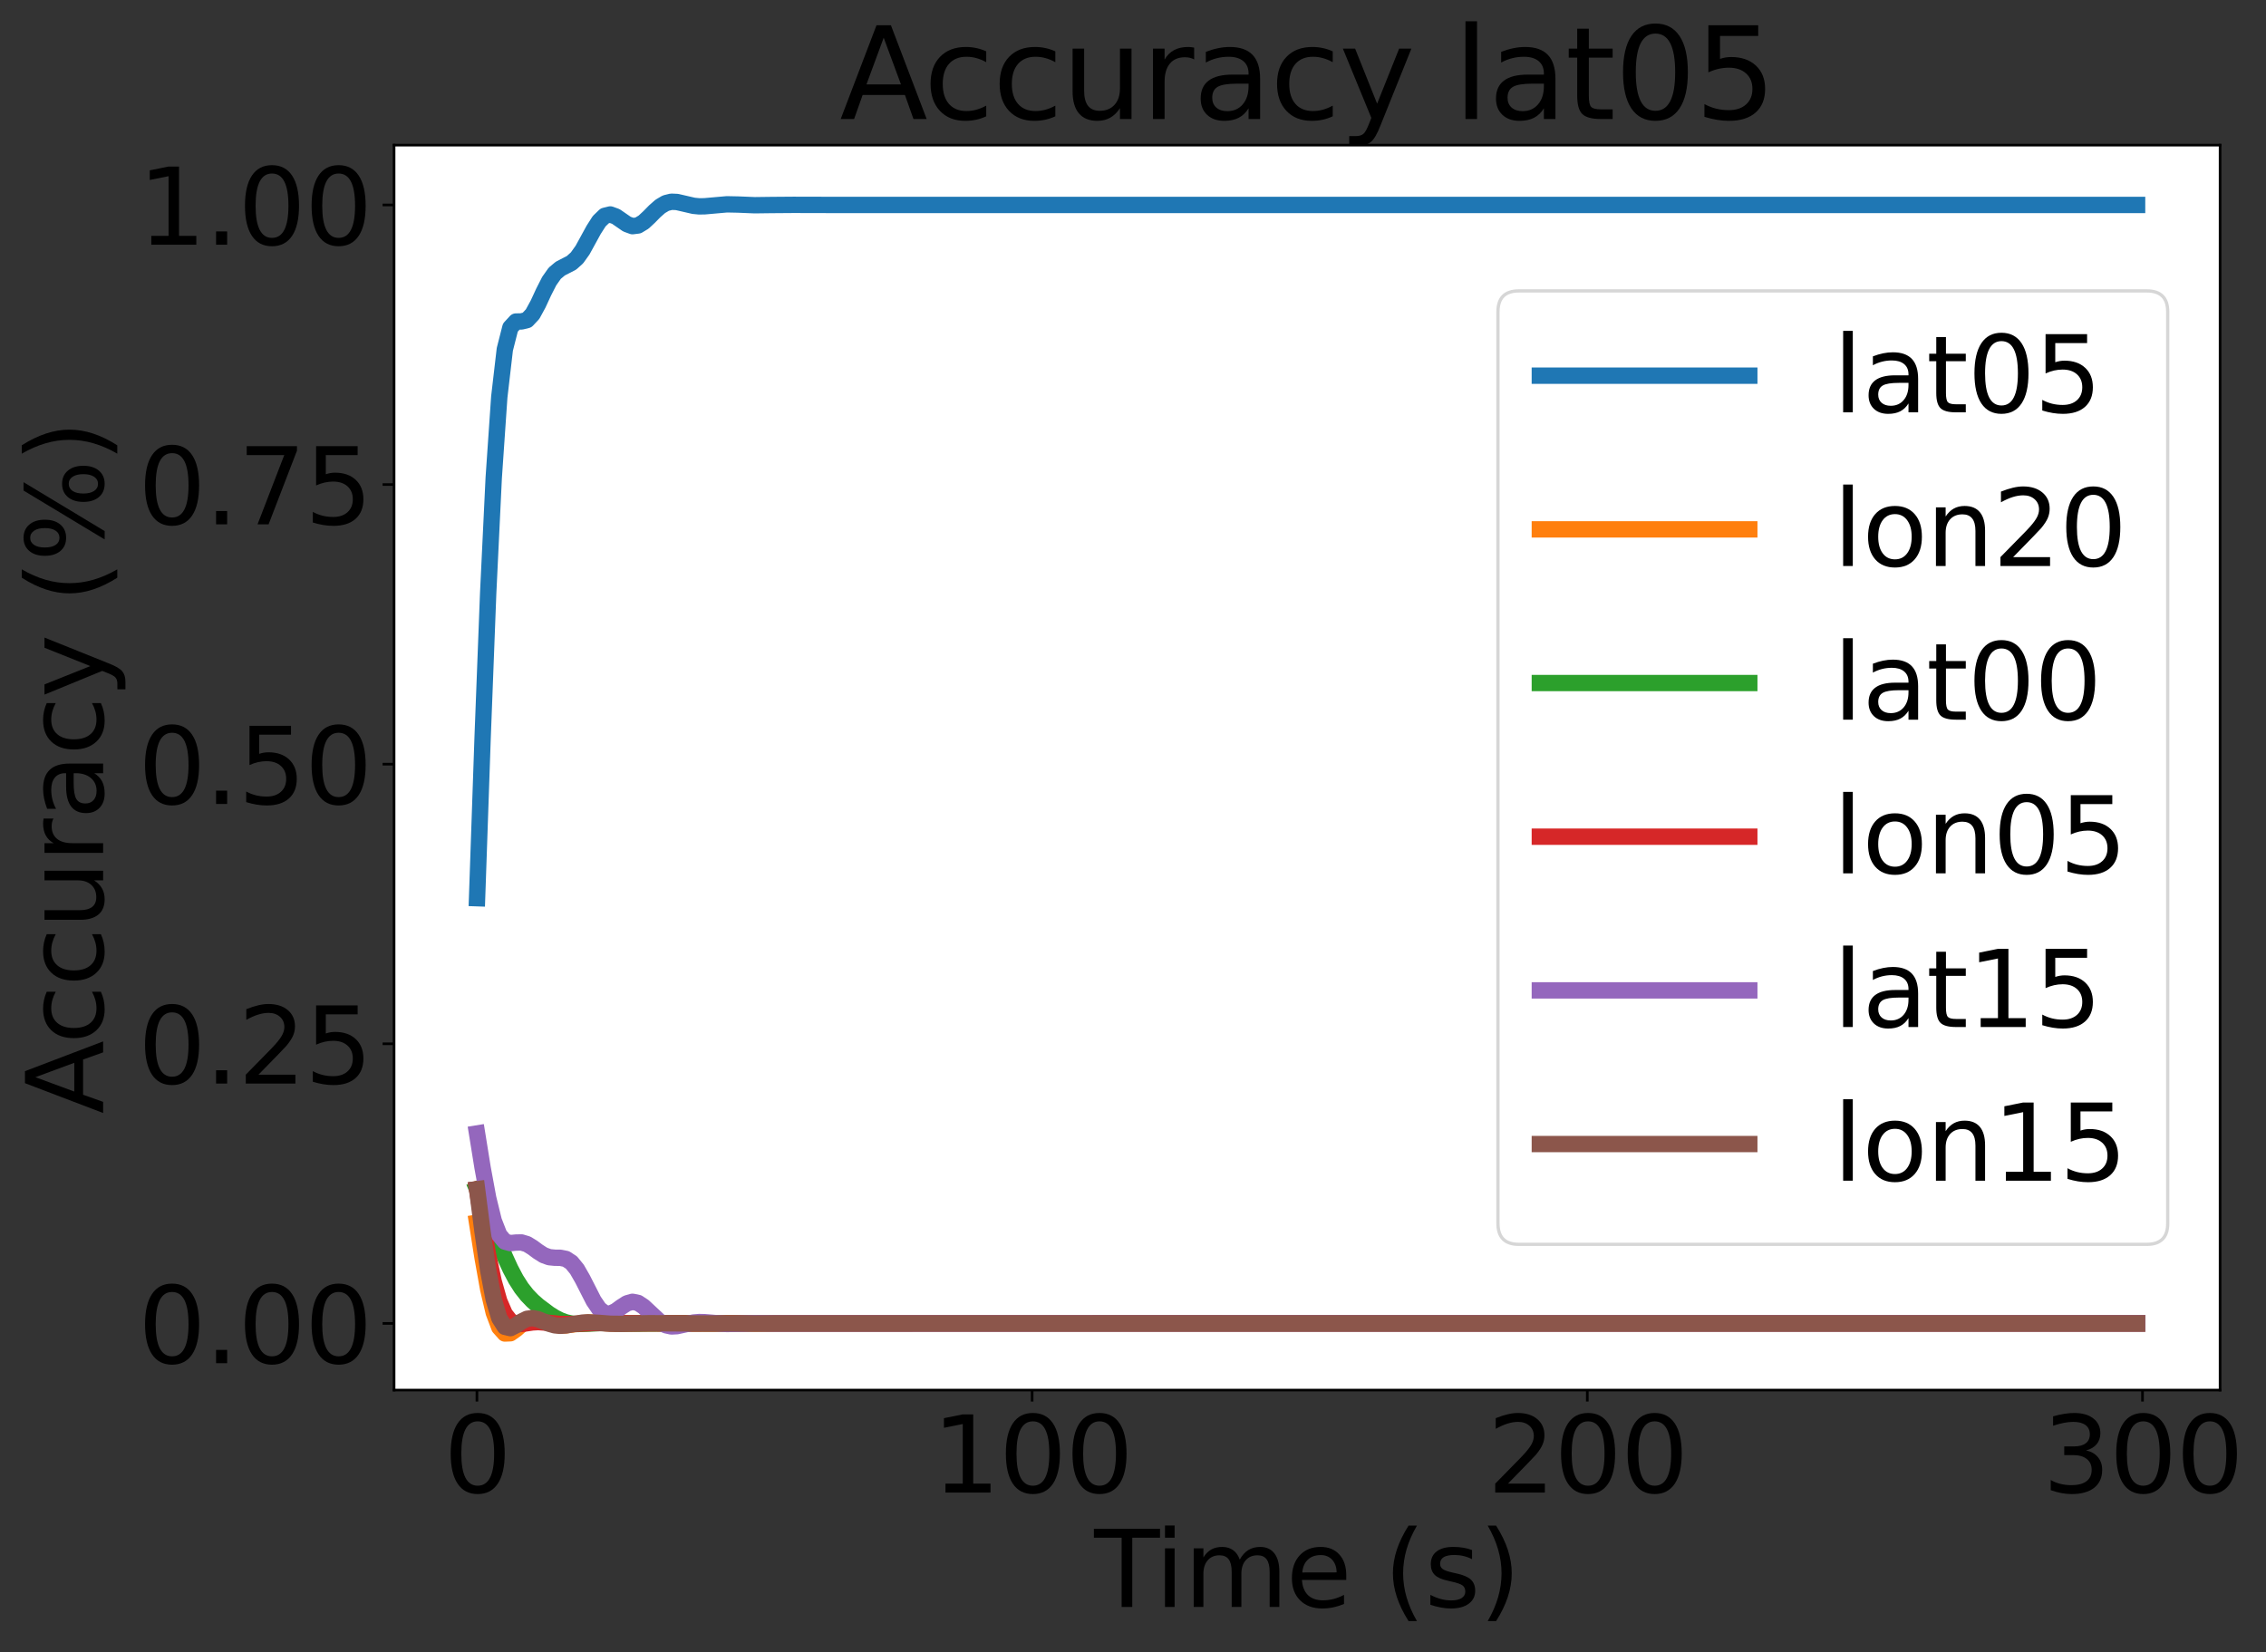 <?xml version="1.0" encoding="utf-8" standalone="no"?>
<!DOCTYPE svg PUBLIC "-//W3C//DTD SVG 1.1//EN"
  "http://www.w3.org/Graphics/SVG/1.1/DTD/svg11.dtd">
<svg height="505.024pt" version="1.1" viewBox="0 0 692.451 505.024" width="692.451pt" xmlns="http://www.w3.org/2000/svg" xmlns:xlink="http://www.w3.org/1999/xlink">
 <rect x="0" y="0" width="692.451" height="505.024" fill="#333333" stroke="none"/>
 <defs>
  <style type="text/css">*{stroke-linecap:butt;stroke-linejoin:round;}</style>
 </defs>
 <g id="figure_1">
  <g id="patch_1">
   <path d="M 0 505.024 
L 692.451 505.024 
L 692.451 0 
L 0 0 
z
" style="fill:none;"/>
  </g>
  <g id="axes_1">
   <g id="patch_2">
    <path d="M 120.42 424.884 
L 678.42 424.884 
L 678.42 44.364 
L 120.42 44.364 
z
" style="fill:#ffffff;"/>
   </g>
   <g id="matplotlib.axis_1">
    <g id="xtick_1">
     <g id="line2d_1">
      <defs>
       <path d="M 0 0 
L 0 3.5 
" id="m70d6d44e40" style="stroke:#000000;stroke-width:0.8;"/>
      </defs>
      <g>
       <use style="stroke:#000000;stroke-width:0.8;" x="145.741" xlink:href="#m70d6d44e40" y="424.884"/>
      </g>
     </g>
     <g id="text_1">
      <!-- 0 -->
      <g transform="translate(135.561 456.199)scale(0.32 -0.32)">
       <defs>
        <path d="M 2034 4250 
Q 1547 4250 1301 3770 
Q 1056 3291 1056 2328 
Q 1056 1369 1301 889 
Q 1547 409 2034 409 
Q 2525 409 2770 889 
Q 3016 1369 3016 2328 
Q 3016 3291 2770 3770 
Q 2525 4250 2034 4250 
z
M 2034 4750 
Q 2819 4750 3233 4129 
Q 3647 3509 3647 2328 
Q 3647 1150 3233 529 
Q 2819 -91 2034 -91 
Q 1250 -91 836 529 
Q 422 1150 422 2328 
Q 422 3509 836 4129 
Q 1250 4750 2034 4750 
z
" id="DejaVuSans-30" transform="scale(0.016)"/>
       </defs>
       <use xlink:href="#DejaVuSans-30"/>
      </g>
     </g>
    </g>
    <g id="xtick_2">
     <g id="line2d_2">
      <g>
       <use style="stroke:#000000;stroke-width:0.8;" x="315.398" xlink:href="#m70d6d44e40" y="424.884"/>
      </g>
     </g>
     <g id="text_2">
      <!-- 100 -->
      <g transform="translate(284.858 456.199)scale(0.32 -0.32)">
       <defs>
        <path d="M 794 531 
L 1825 531 
L 1825 4091 
L 703 3866 
L 703 4441 
L 1819 4666 
L 2450 4666 
L 2450 531 
L 3481 531 
L 3481 0 
L 794 0 
L 794 531 
z
" id="DejaVuSans-31" transform="scale(0.016)"/>
       </defs>
       <use xlink:href="#DejaVuSans-31"/>
       <use x="63.623" xlink:href="#DejaVuSans-30"/>
       <use x="127.246" xlink:href="#DejaVuSans-30"/>
      </g>
     </g>
    </g>
    <g id="xtick_3">
     <g id="line2d_3">
      <g>
       <use style="stroke:#000000;stroke-width:0.8;" x="485.054" xlink:href="#m70d6d44e40" y="424.884"/>
      </g>
     </g>
     <g id="text_3">
      <!-- 200 -->
      <g transform="translate(454.514 456.199)scale(0.32 -0.32)">
       <defs>
        <path d="M 1228 531 
L 3431 531 
L 3431 0 
L 469 0 
L 469 531 
Q 828 903 1448 1529 
Q 2069 2156 2228 2338 
Q 2531 2678 2651 2914 
Q 2772 3150 2772 3378 
Q 2772 3750 2511 3984 
Q 2250 4219 1831 4219 
Q 1534 4219 1204 4116 
Q 875 4013 500 3803 
L 500 4441 
Q 881 4594 1212 4672 
Q 1544 4750 1819 4750 
Q 2544 4750 2975 4387 
Q 3406 4025 3406 3419 
Q 3406 3131 3298 2873 
Q 3191 2616 2906 2266 
Q 2828 2175 2409 1742 
Q 1991 1309 1228 531 
z
" id="DejaVuSans-32" transform="scale(0.016)"/>
       </defs>
       <use xlink:href="#DejaVuSans-32"/>
       <use x="63.623" xlink:href="#DejaVuSans-30"/>
       <use x="127.246" xlink:href="#DejaVuSans-30"/>
      </g>
     </g>
    </g>
    <g id="xtick_4">
     <g id="line2d_4">
      <g>
       <use style="stroke:#000000;stroke-width:0.8;" x="654.711" xlink:href="#m70d6d44e40" y="424.884"/>
      </g>
     </g>
     <g id="text_4">
      <!-- 300 -->
      <g transform="translate(624.171 456.199)scale(0.32 -0.32)">
       <defs>
        <path d="M 2597 2516 
Q 3050 2419 3304 2112 
Q 3559 1806 3559 1356 
Q 3559 666 3084 287 
Q 2609 -91 1734 -91 
Q 1441 -91 1130 -33 
Q 819 25 488 141 
L 488 750 
Q 750 597 1062 519 
Q 1375 441 1716 441 
Q 2309 441 2620 675 
Q 2931 909 2931 1356 
Q 2931 1769 2642 2001 
Q 2353 2234 1838 2234 
L 1294 2234 
L 1294 2753 
L 1863 2753 
Q 2328 2753 2575 2939 
Q 2822 3125 2822 3475 
Q 2822 3834 2567 4026 
Q 2313 4219 1838 4219 
Q 1578 4219 1281 4162 
Q 984 4106 628 3988 
L 628 4550 
Q 988 4650 1302 4700 
Q 1616 4750 1894 4750 
Q 2613 4750 3031 4423 
Q 3450 4097 3450 3541 
Q 3450 3153 3228 2886 
Q 3006 2619 2597 2516 
z
" id="DejaVuSans-33" transform="scale(0.016)"/>
       </defs>
       <use xlink:href="#DejaVuSans-33"/>
       <use x="63.623" xlink:href="#DejaVuSans-30"/>
       <use x="127.246" xlink:href="#DejaVuSans-30"/>
      </g>
     </g>
    </g>
    <g id="text_5">
     <!-- Time (s) -->
     <g transform="translate(334.368 491.169)scale(0.32 -0.32)">
      <defs>
       <path d="M -19 4666 
L 3928 4666 
L 3928 4134 
L 2272 4134 
L 2272 0 
L 1638 0 
L 1638 4134 
L -19 4134 
L -19 4666 
z
" id="DejaVuSans-54" transform="scale(0.016)"/>
       <path d="M 603 3500 
L 1178 3500 
L 1178 0 
L 603 0 
L 603 3500 
z
M 603 4863 
L 1178 4863 
L 1178 4134 
L 603 4134 
L 603 4863 
z
" id="DejaVuSans-69" transform="scale(0.016)"/>
       <path d="M 3328 2828 
Q 3544 3216 3844 3400 
Q 4144 3584 4550 3584 
Q 5097 3584 5394 3201 
Q 5691 2819 5691 2113 
L 5691 0 
L 5113 0 
L 5113 2094 
Q 5113 2597 4934 2840 
Q 4756 3084 4391 3084 
Q 3944 3084 3684 2787 
Q 3425 2491 3425 1978 
L 3425 0 
L 2847 0 
L 2847 2094 
Q 2847 2600 2669 2842 
Q 2491 3084 2119 3084 
Q 1678 3084 1418 2786 
Q 1159 2488 1159 1978 
L 1159 0 
L 581 0 
L 581 3500 
L 1159 3500 
L 1159 2956 
Q 1356 3278 1631 3431 
Q 1906 3584 2284 3584 
Q 2666 3584 2933 3390 
Q 3200 3197 3328 2828 
z
" id="DejaVuSans-6d" transform="scale(0.016)"/>
       <path d="M 3597 1894 
L 3597 1613 
L 953 1613 
Q 991 1019 1311 708 
Q 1631 397 2203 397 
Q 2534 397 2845 478 
Q 3156 559 3463 722 
L 3463 178 
Q 3153 47 2828 -22 
Q 2503 -91 2169 -91 
Q 1331 -91 842 396 
Q 353 884 353 1716 
Q 353 2575 817 3079 
Q 1281 3584 2069 3584 
Q 2775 3584 3186 3129 
Q 3597 2675 3597 1894 
z
M 3022 2063 
Q 3016 2534 2758 2815 
Q 2500 3097 2075 3097 
Q 1594 3097 1305 2825 
Q 1016 2553 972 2059 
L 3022 2063 
z
" id="DejaVuSans-65" transform="scale(0.016)"/>
       <path id="DejaVuSans-20" transform="scale(0.016)"/>
       <path d="M 1984 4856 
Q 1566 4138 1362 3434 
Q 1159 2731 1159 2009 
Q 1159 1288 1364 580 
Q 1569 -128 1984 -844 
L 1484 -844 
Q 1016 -109 783 600 
Q 550 1309 550 2009 
Q 550 2706 781 3412 
Q 1013 4119 1484 4856 
L 1984 4856 
z
" id="DejaVuSans-28" transform="scale(0.016)"/>
       <path d="M 2834 3397 
L 2834 2853 
Q 2591 2978 2328 3040 
Q 2066 3103 1784 3103 
Q 1356 3103 1142 2972 
Q 928 2841 928 2578 
Q 928 2378 1081 2264 
Q 1234 2150 1697 2047 
L 1894 2003 
Q 2506 1872 2764 1633 
Q 3022 1394 3022 966 
Q 3022 478 2636 193 
Q 2250 -91 1575 -91 
Q 1294 -91 989 -36 
Q 684 19 347 128 
L 347 722 
Q 666 556 975 473 
Q 1284 391 1588 391 
Q 1994 391 2212 530 
Q 2431 669 2431 922 
Q 2431 1156 2273 1281 
Q 2116 1406 1581 1522 
L 1381 1569 
Q 847 1681 609 1914 
Q 372 2147 372 2553 
Q 372 3047 722 3315 
Q 1072 3584 1716 3584 
Q 2034 3584 2315 3537 
Q 2597 3491 2834 3397 
z
" id="DejaVuSans-73" transform="scale(0.016)"/>
       <path d="M 513 4856 
L 1013 4856 
Q 1481 4119 1714 3412 
Q 1947 2706 1947 2009 
Q 1947 1309 1714 600 
Q 1481 -109 1013 -844 
L 513 -844 
Q 928 -128 1133 580 
Q 1338 1288 1338 2009 
Q 1338 2731 1133 3434 
Q 928 4138 513 4856 
z
" id="DejaVuSans-29" transform="scale(0.016)"/>
      </defs>
      <use xlink:href="#DejaVuSans-54"/>
      <use x="57.959" xlink:href="#DejaVuSans-69"/>
      <use x="85.742" xlink:href="#DejaVuSans-6d"/>
      <use x="183.154" xlink:href="#DejaVuSans-65"/>
      <use x="244.678" xlink:href="#DejaVuSans-20"/>
      <use x="276.465" xlink:href="#DejaVuSans-28"/>
      <use x="315.479" xlink:href="#DejaVuSans-73"/>
      <use x="367.578" xlink:href="#DejaVuSans-29"/>
     </g>
    </g>
   </g>
   <g id="matplotlib.axis_2">
    <g id="ytick_1">
     <g id="line2d_5">
      <defs>
       <path d="M 0 0 
L -3.5 0 
" id="m08f40f4afe" style="stroke:#000000;stroke-width:0.8;"/>
      </defs>
      <g>
       <use style="stroke:#000000;stroke-width:0.8;" x="120.42" xlink:href="#m08f40f4afe" y="404.5"/>
      </g>
     </g>
     <g id="text_6">
      <!-- 0.00 -->
      <g transform="translate(42.17 416.657)scale(0.32 -0.32)">
       <defs>
        <path d="M 684 794 
L 1344 794 
L 1344 0 
L 684 0 
L 684 794 
z
" id="DejaVuSans-2e" transform="scale(0.016)"/>
       </defs>
       <use xlink:href="#DejaVuSans-30"/>
       <use x="63.623" xlink:href="#DejaVuSans-2e"/>
       <use x="95.41" xlink:href="#DejaVuSans-30"/>
       <use x="159.033" xlink:href="#DejaVuSans-30"/>
      </g>
     </g>
    </g>
    <g id="ytick_2">
     <g id="line2d_6">
      <g>
       <use style="stroke:#000000;stroke-width:0.8;" x="120.42" xlink:href="#m08f40f4afe" y="319.036"/>
      </g>
     </g>
     <g id="text_7">
      <!-- 0.25 -->
      <g transform="translate(42.17 331.193)scale(0.32 -0.32)">
       <defs>
        <path d="M 691 4666 
L 3169 4666 
L 3169 4134 
L 1269 4134 
L 1269 2991 
Q 1406 3038 1543 3061 
Q 1681 3084 1819 3084 
Q 2600 3084 3056 2656 
Q 3513 2228 3513 1497 
Q 3513 744 3044 326 
Q 2575 -91 1722 -91 
Q 1428 -91 1123 -41 
Q 819 9 494 109 
L 494 744 
Q 775 591 1075 516 
Q 1375 441 1709 441 
Q 2250 441 2565 725 
Q 2881 1009 2881 1497 
Q 2881 1984 2565 2268 
Q 2250 2553 1709 2553 
Q 1456 2553 1204 2497 
Q 953 2441 691 2322 
L 691 4666 
z
" id="DejaVuSans-35" transform="scale(0.016)"/>
       </defs>
       <use xlink:href="#DejaVuSans-30"/>
       <use x="63.623" xlink:href="#DejaVuSans-2e"/>
       <use x="95.41" xlink:href="#DejaVuSans-32"/>
       <use x="159.033" xlink:href="#DejaVuSans-35"/>
      </g>
     </g>
    </g>
    <g id="ytick_3">
     <g id="line2d_7">
      <g>
       <use style="stroke:#000000;stroke-width:0.8;" x="120.42" xlink:href="#m08f40f4afe" y="233.571"/>
      </g>
     </g>
     <g id="text_8">
      <!-- 0.50 -->
      <g transform="translate(42.17 245.729)scale(0.32 -0.32)">
       <use xlink:href="#DejaVuSans-30"/>
       <use x="63.623" xlink:href="#DejaVuSans-2e"/>
       <use x="95.41" xlink:href="#DejaVuSans-35"/>
       <use x="159.033" xlink:href="#DejaVuSans-30"/>
      </g>
     </g>
    </g>
    <g id="ytick_4">
     <g id="line2d_8">
      <g>
       <use style="stroke:#000000;stroke-width:0.8;" x="120.42" xlink:href="#m08f40f4afe" y="148.107"/>
      </g>
     </g>
     <g id="text_9">
      <!-- 0.75 -->
      <g transform="translate(42.17 160.265)scale(0.32 -0.32)">
       <defs>
        <path d="M 525 4666 
L 3525 4666 
L 3525 4397 
L 1831 0 
L 1172 0 
L 2766 4134 
L 525 4134 
L 525 4666 
z
" id="DejaVuSans-37" transform="scale(0.016)"/>
       </defs>
       <use xlink:href="#DejaVuSans-30"/>
       <use x="63.623" xlink:href="#DejaVuSans-2e"/>
       <use x="95.41" xlink:href="#DejaVuSans-37"/>
       <use x="159.033" xlink:href="#DejaVuSans-35"/>
      </g>
     </g>
    </g>
    <g id="ytick_5">
     <g id="line2d_9">
      <g>
       <use style="stroke:#000000;stroke-width:0.8;" x="120.42" xlink:href="#m08f40f4afe" y="62.643"/>
      </g>
     </g>
     <g id="text_10">
      <!-- 1.00 -->
      <g transform="translate(42.17 74.801)scale(0.32 -0.32)">
       <use xlink:href="#DejaVuSans-31"/>
       <use x="63.623" xlink:href="#DejaVuSans-2e"/>
       <use x="95.41" xlink:href="#DejaVuSans-30"/>
       <use x="159.033" xlink:href="#DejaVuSans-30"/>
      </g>
     </g>
    </g>
    <g id="text_11">
     <!-- Accuracy (%) -->
     <g transform="translate(31.515 340.447)rotate(-90)scale(0.32 -0.32)">
      <defs>
       <path d="M 2188 4044 
L 1331 1722 
L 3047 1722 
L 2188 4044 
z
M 1831 4666 
L 2547 4666 
L 4325 0 
L 3669 0 
L 3244 1197 
L 1141 1197 
L 716 0 
L 50 0 
L 1831 4666 
z
" id="DejaVuSans-41" transform="scale(0.016)"/>
       <path d="M 3122 3366 
L 3122 2828 
Q 2878 2963 2633 3030 
Q 2388 3097 2138 3097 
Q 1578 3097 1268 2742 
Q 959 2388 959 1747 
Q 959 1106 1268 751 
Q 1578 397 2138 397 
Q 2388 397 2633 464 
Q 2878 531 3122 666 
L 3122 134 
Q 2881 22 2623 -34 
Q 2366 -91 2075 -91 
Q 1284 -91 818 406 
Q 353 903 353 1747 
Q 353 2603 823 3093 
Q 1294 3584 2113 3584 
Q 2378 3584 2631 3529 
Q 2884 3475 3122 3366 
z
" id="DejaVuSans-63" transform="scale(0.016)"/>
       <path d="M 544 1381 
L 544 3500 
L 1119 3500 
L 1119 1403 
Q 1119 906 1312 657 
Q 1506 409 1894 409 
Q 2359 409 2629 706 
Q 2900 1003 2900 1516 
L 2900 3500 
L 3475 3500 
L 3475 0 
L 2900 0 
L 2900 538 
Q 2691 219 2414 64 
Q 2138 -91 1772 -91 
Q 1169 -91 856 284 
Q 544 659 544 1381 
z
M 1991 3584 
L 1991 3584 
z
" id="DejaVuSans-75" transform="scale(0.016)"/>
       <path d="M 2631 2963 
Q 2534 3019 2420 3045 
Q 2306 3072 2169 3072 
Q 1681 3072 1420 2755 
Q 1159 2438 1159 1844 
L 1159 0 
L 581 0 
L 581 3500 
L 1159 3500 
L 1159 2956 
Q 1341 3275 1631 3429 
Q 1922 3584 2338 3584 
Q 2397 3584 2469 3576 
Q 2541 3569 2628 3553 
L 2631 2963 
z
" id="DejaVuSans-72" transform="scale(0.016)"/>
       <path d="M 2194 1759 
Q 1497 1759 1228 1600 
Q 959 1441 959 1056 
Q 959 750 1161 570 
Q 1363 391 1709 391 
Q 2188 391 2477 730 
Q 2766 1069 2766 1631 
L 2766 1759 
L 2194 1759 
z
M 3341 1997 
L 3341 0 
L 2766 0 
L 2766 531 
Q 2569 213 2275 61 
Q 1981 -91 1556 -91 
Q 1019 -91 701 211 
Q 384 513 384 1019 
Q 384 1609 779 1909 
Q 1175 2209 1959 2209 
L 2766 2209 
L 2766 2266 
Q 2766 2663 2505 2880 
Q 2244 3097 1772 3097 
Q 1472 3097 1187 3025 
Q 903 2953 641 2809 
L 641 3341 
Q 956 3463 1253 3523 
Q 1550 3584 1831 3584 
Q 2591 3584 2966 3190 
Q 3341 2797 3341 1997 
z
" id="DejaVuSans-61" transform="scale(0.016)"/>
       <path d="M 2059 -325 
Q 1816 -950 1584 -1140 
Q 1353 -1331 966 -1331 
L 506 -1331 
L 506 -850 
L 844 -850 
Q 1081 -850 1212 -737 
Q 1344 -625 1503 -206 
L 1606 56 
L 191 3500 
L 800 3500 
L 1894 763 
L 2988 3500 
L 3597 3500 
L 2059 -325 
z
" id="DejaVuSans-79" transform="scale(0.016)"/>
       <path d="M 4653 2053 
Q 4381 2053 4226 1822 
Q 4072 1591 4072 1178 
Q 4072 772 4226 539 
Q 4381 306 4653 306 
Q 4919 306 5073 539 
Q 5228 772 5228 1178 
Q 5228 1588 5073 1820 
Q 4919 2053 4653 2053 
z
M 4653 2450 
Q 5147 2450 5437 2106 
Q 5728 1763 5728 1178 
Q 5728 594 5436 251 
Q 5144 -91 4653 -91 
Q 4153 -91 3862 251 
Q 3572 594 3572 1178 
Q 3572 1766 3864 2108 
Q 4156 2450 4653 2450 
z
M 1428 4353 
Q 1159 4353 1004 4120 
Q 850 3888 850 3481 
Q 850 3069 1003 2837 
Q 1156 2606 1428 2606 
Q 1700 2606 1854 2837 
Q 2009 3069 2009 3481 
Q 2009 3884 1853 4118 
Q 1697 4353 1428 4353 
z
M 4250 4750 
L 4750 4750 
L 1831 -91 
L 1331 -91 
L 4250 4750 
z
M 1428 4750 
Q 1922 4750 2215 4408 
Q 2509 4066 2509 3481 
Q 2509 2891 2217 2550 
Q 1925 2209 1428 2209 
Q 931 2209 642 2551 
Q 353 2894 353 3481 
Q 353 4063 643 4406 
Q 934 4750 1428 4750 
z
" id="DejaVuSans-25" transform="scale(0.016)"/>
      </defs>
      <use xlink:href="#DejaVuSans-41"/>
      <use x="66.658" xlink:href="#DejaVuSans-63"/>
      <use x="121.639" xlink:href="#DejaVuSans-63"/>
      <use x="176.619" xlink:href="#DejaVuSans-75"/>
      <use x="239.998" xlink:href="#DejaVuSans-72"/>
      <use x="281.111" xlink:href="#DejaVuSans-61"/>
      <use x="342.391" xlink:href="#DejaVuSans-63"/>
      <use x="397.371" xlink:href="#DejaVuSans-79"/>
      <use x="456.551" xlink:href="#DejaVuSans-20"/>
      <use x="488.338" xlink:href="#DejaVuSans-28"/>
      <use x="527.352" xlink:href="#DejaVuSans-25"/>
      <use x="622.371" xlink:href="#DejaVuSans-29"/>
     </g>
    </g>
   </g>
   <g id="line2d_10">
    <path clip-path="url(#p3866f55ada)" d="M 145.784 274.54 
L 147.48 225.438 
L 149.177 181.354 
L 150.873 146.075 
L 152.57 121.366 
L 154.266 106.783 
L 155.963 100.12 
L 157.66 98.281 
L 159.356 98.246 
L 161.053 97.828 
L 162.749 96.021 
L 164.446 92.906 
L 166.142 89.237 
L 167.839 85.908 
L 169.536 83.504 
L 171.232 82.089 
L 174.625 80.346 
L 176.322 78.82 
L 178.018 76.445 
L 181.411 70.252 
L 183.108 67.599 
L 184.805 65.966 
L 186.501 65.549 
L 188.198 66.17 
L 191.591 68.513 
L 193.287 69.125 
L 194.984 68.912 
L 196.681 67.885 
L 198.377 66.308 
L 200.074 64.578 
L 201.77 63.081 
L 203.467 62.081 
L 205.163 61.66 
L 206.86 61.733 
L 211.95 62.91 
L 213.646 63.075 
L 215.343 63.049 
L 222.129 62.449 
L 225.522 62.519 
L 230.612 62.729 
L 235.702 62.664 
L 242.488 62.613 
L 254.364 62.641 
L 286.598 62.643 
L 653.056 62.643 
L 653.056 62.643 
" style="fill:none;stroke:#1f77b4;stroke-linecap:square;stroke-width:5;"/>
   </g>
   <g id="line2d_11">
    <path clip-path="url(#p3866f55ada)" d="M 145.784 373.733 
L 147.48 384.51 
L 149.177 393.992 
L 150.873 401.199 
L 152.57 405.685 
L 154.266 407.588 
L 155.963 407.515 
L 157.66 406.316 
L 159.356 404.826 
L 161.053 403.664 
L 162.749 403.132 
L 164.446 403.225 
L 166.142 403.732 
L 167.839 404.366 
L 169.536 404.876 
L 171.232 405.123 
L 172.929 405.096 
L 179.715 404.219 
L 183.108 404.312 
L 188.198 404.624 
L 191.591 404.593 
L 198.377 404.439 
L 215.343 404.487 
L 312.047 404.5 
L 653.056 404.5 
L 653.056 404.5 
" style="fill:none;stroke:#ff7f0e;stroke-linecap:square;stroke-width:5;"/>
   </g>
   <g id="line2d_12">
    <path clip-path="url(#p3866f55ada)" d="M 145.784 363.477 
L 150.873 375.855 
L 154.266 384.109 
L 155.963 387.814 
L 157.66 391.027 
L 159.356 393.688 
L 161.053 395.842 
L 162.749 397.603 
L 164.446 399.104 
L 167.839 401.647 
L 169.536 402.704 
L 171.232 403.561 
L 172.929 404.178 
L 174.625 404.544 
L 176.322 404.689 
L 179.715 404.586 
L 183.108 404.408 
L 186.501 404.409 
L 194.984 404.544 
L 206.86 404.499 
L 228.915 404.502 
L 495.276 404.5 
L 653.056 404.5 
L 653.056 404.5 
" style="fill:none;stroke:#2ca02c;stroke-linecap:square;stroke-width:5;"/>
   </g>
   <g id="line2d_13">
    <path clip-path="url(#p3866f55ada)" d="M 145.784 363.477 
L 147.48 374.049 
L 149.177 383.705 
L 150.873 391.725 
L 152.57 397.712 
L 154.266 401.638 
L 155.963 403.785 
L 157.66 404.629 
L 159.356 404.697 
L 162.749 404.198 
L 164.446 404.098 
L 167.839 404.347 
L 171.232 404.674 
L 174.625 404.677 
L 181.411 404.397 
L 205.163 404.505 
L 247.577 404.5 
L 653.056 404.5 
L 653.056 404.5 
" style="fill:none;stroke:#d62728;stroke-linecap:square;stroke-width:5;"/>
   </g>
   <g id="line2d_14">
    <path clip-path="url(#p3866f55ada)" d="M 145.784 346.438 
L 147.48 356.961 
L 149.177 366.164 
L 150.873 373.11 
L 152.57 377.455 
L 154.266 379.487 
L 155.963 379.959 
L 157.66 379.791 
L 159.356 379.756 
L 161.053 380.265 
L 162.749 381.309 
L 164.446 382.57 
L 166.142 383.644 
L 167.839 384.259 
L 169.536 384.426 
L 171.232 384.445 
L 172.929 384.785 
L 174.625 385.887 
L 176.322 387.973 
L 178.018 390.933 
L 181.411 397.59 
L 183.108 400.075 
L 184.805 401.407 
L 186.501 401.525 
L 188.198 400.705 
L 189.894 399.461 
L 191.591 398.369 
L 193.287 397.891 
L 194.984 398.245 
L 196.681 399.371 
L 201.77 404.129 
L 203.467 405.063 
L 205.163 405.435 
L 206.86 405.343 
L 211.95 404.229 
L 213.646 404.087 
L 215.343 404.124 
L 222.129 404.686 
L 225.522 404.61 
L 230.612 404.416 
L 237.398 404.518 
L 244.184 404.51 
L 256.06 404.507 
L 390.089 404.5 
L 653.056 404.5 
L 653.056 404.5 
" style="fill:none;stroke:#9467bd;stroke-linecap:square;stroke-width:5;"/>
   </g>
   <g id="line2d_15">
    <path clip-path="url(#p3866f55ada)" d="M 145.784 363.477 
L 147.48 376.656 
L 149.177 388.276 
L 150.873 397.179 
L 152.57 402.864 
L 154.266 405.538 
L 155.963 405.95 
L 157.66 405.1 
L 159.356 403.929 
L 161.053 403.094 
L 162.749 402.88 
L 164.446 403.24 
L 167.839 404.617 
L 169.536 405.094 
L 171.232 405.249 
L 172.929 405.116 
L 178.018 404.249 
L 179.715 404.158 
L 183.108 404.336 
L 186.501 404.603 
L 189.894 404.64 
L 198.377 404.434 
L 210.253 404.507 
L 223.826 404.507 
L 349.371 404.5 
L 653.056 404.5 
L 653.056 404.5 
" style="fill:none;stroke:#8c564b;stroke-linecap:square;stroke-width:5;"/>
   </g>
   <g id="patch_3">
    <path d="M 120.42 424.884 
L 120.42 44.364 
" style="fill:none;stroke:#000000;stroke-linecap:square;stroke-linejoin:miter;stroke-width:0.8;"/>
   </g>
   <g id="patch_4">
    <path d="M 678.42 424.884 
L 678.42 44.364 
" style="fill:none;stroke:#000000;stroke-linecap:square;stroke-linejoin:miter;stroke-width:0.8;"/>
   </g>
   <g id="patch_5">
    <path d="M 120.42 424.884 
L 678.42 424.884 
" style="fill:none;stroke:#000000;stroke-linecap:square;stroke-linejoin:miter;stroke-width:0.8;"/>
   </g>
   <g id="patch_6">
    <path d="M 120.42 44.364 
L 678.42 44.364 
" style="fill:none;stroke:#000000;stroke-linecap:square;stroke-linejoin:miter;stroke-width:0.8;"/>
   </g>
   <g id="text_12">
    <!-- Accuracy lat05 -->
    <g transform="translate(256.599 36.378)scale(0.384 -0.384)">
     <defs>
      <path d="M 603 4863 
L 1178 4863 
L 1178 0 
L 603 0 
L 603 4863 
z
" id="DejaVuSans-6c" transform="scale(0.016)"/>
      <path d="M 1172 4494 
L 1172 3500 
L 2356 3500 
L 2356 3053 
L 1172 3053 
L 1172 1153 
Q 1172 725 1289 603 
Q 1406 481 1766 481 
L 2356 481 
L 2356 0 
L 1766 0 
Q 1100 0 847 248 
Q 594 497 594 1153 
L 594 3053 
L 172 3053 
L 172 3500 
L 594 3500 
L 594 4494 
L 1172 4494 
z
" id="DejaVuSans-74" transform="scale(0.016)"/>
     </defs>
     <use xlink:href="#DejaVuSans-41"/>
     <use x="66.658" xlink:href="#DejaVuSans-63"/>
     <use x="121.639" xlink:href="#DejaVuSans-63"/>
     <use x="176.619" xlink:href="#DejaVuSans-75"/>
     <use x="239.998" xlink:href="#DejaVuSans-72"/>
     <use x="281.111" xlink:href="#DejaVuSans-61"/>
     <use x="342.391" xlink:href="#DejaVuSans-63"/>
     <use x="397.371" xlink:href="#DejaVuSans-79"/>
     <use x="456.551" xlink:href="#DejaVuSans-20"/>
     <use x="488.338" xlink:href="#DejaVuSans-6c"/>
     <use x="516.121" xlink:href="#DejaVuSans-61"/>
     <use x="577.4" xlink:href="#DejaVuSans-74"/>
     <use x="616.609" xlink:href="#DejaVuSans-30"/>
     <use x="680.232" xlink:href="#DejaVuSans-35"/>
    </g>
   </g>
   <g id="legend_1">
    <g id="patch_7">
     <path d="M 464.15 380.334 
L 656.02 380.334 
Q 662.42 380.334 662.42 373.934 
L 662.42 95.314 
Q 662.42 88.914 656.02 88.914 
L 464.15 88.914 
Q 457.75 88.914 457.75 95.314 
L 457.75 373.934 
Q 457.75 380.334 464.15 380.334 
z
" style="fill:#ffffff;opacity:0.8;stroke:#cccccc;stroke-linejoin:miter;"/>
    </g>
    <g id="line2d_16">
     <path d="M 470.55 114.829 
L 534.55 114.829 
" style="fill:none;stroke:#1f77b4;stroke-linecap:square;stroke-width:5;"/>
    </g>
    <g id="line2d_17"/>
    <g id="text_13">
     <!-- lat05 -->
     <g transform="translate(560.15 126.029)scale(0.32 -0.32)">
      <use xlink:href="#DejaVuSans-6c"/>
      <use x="27.783" xlink:href="#DejaVuSans-61"/>
      <use x="89.062" xlink:href="#DejaVuSans-74"/>
      <use x="128.271" xlink:href="#DejaVuSans-30"/>
      <use x="191.895" xlink:href="#DejaVuSans-35"/>
     </g>
    </g>
    <g id="line2d_18">
     <path d="M 470.55 161.799 
L 534.55 161.799 
" style="fill:none;stroke:#ff7f0e;stroke-linecap:square;stroke-width:5;"/>
    </g>
    <g id="line2d_19"/>
    <g id="text_14">
     <!-- lon20 -->
     <g transform="translate(560.15 172.999)scale(0.32 -0.32)">
      <defs>
       <path d="M 1959 3097 
Q 1497 3097 1228 2736 
Q 959 2375 959 1747 
Q 959 1119 1226 758 
Q 1494 397 1959 397 
Q 2419 397 2687 759 
Q 2956 1122 2956 1747 
Q 2956 2369 2687 2733 
Q 2419 3097 1959 3097 
z
M 1959 3584 
Q 2709 3584 3137 3096 
Q 3566 2609 3566 1747 
Q 3566 888 3137 398 
Q 2709 -91 1959 -91 
Q 1206 -91 779 398 
Q 353 888 353 1747 
Q 353 2609 779 3096 
Q 1206 3584 1959 3584 
z
" id="DejaVuSans-6f" transform="scale(0.016)"/>
       <path d="M 3513 2113 
L 3513 0 
L 2938 0 
L 2938 2094 
Q 2938 2591 2744 2837 
Q 2550 3084 2163 3084 
Q 1697 3084 1428 2787 
Q 1159 2491 1159 1978 
L 1159 0 
L 581 0 
L 581 3500 
L 1159 3500 
L 1159 2956 
Q 1366 3272 1645 3428 
Q 1925 3584 2291 3584 
Q 2894 3584 3203 3211 
Q 3513 2838 3513 2113 
z
" id="DejaVuSans-6e" transform="scale(0.016)"/>
      </defs>
      <use xlink:href="#DejaVuSans-6c"/>
      <use x="27.783" xlink:href="#DejaVuSans-6f"/>
      <use x="88.965" xlink:href="#DejaVuSans-6e"/>
      <use x="152.344" xlink:href="#DejaVuSans-32"/>
      <use x="215.967" xlink:href="#DejaVuSans-30"/>
     </g>
    </g>
    <g id="line2d_20">
     <path d="M 470.55 208.769 
L 534.55 208.769 
" style="fill:none;stroke:#2ca02c;stroke-linecap:square;stroke-width:5;"/>
    </g>
    <g id="line2d_21"/>
    <g id="text_15">
     <!-- lat00 -->
     <g transform="translate(560.15 219.969)scale(0.32 -0.32)">
      <use xlink:href="#DejaVuSans-6c"/>
      <use x="27.783" xlink:href="#DejaVuSans-61"/>
      <use x="89.062" xlink:href="#DejaVuSans-74"/>
      <use x="128.271" xlink:href="#DejaVuSans-30"/>
      <use x="191.895" xlink:href="#DejaVuSans-30"/>
     </g>
    </g>
    <g id="line2d_22">
     <path d="M 470.55 255.739 
L 534.55 255.739 
" style="fill:none;stroke:#d62728;stroke-linecap:square;stroke-width:5;"/>
    </g>
    <g id="line2d_23"/>
    <g id="text_16">
     <!-- lon05 -->
     <g transform="translate(560.15 266.939)scale(0.32 -0.32)">
      <use xlink:href="#DejaVuSans-6c"/>
      <use x="27.783" xlink:href="#DejaVuSans-6f"/>
      <use x="88.965" xlink:href="#DejaVuSans-6e"/>
      <use x="152.344" xlink:href="#DejaVuSans-30"/>
      <use x="215.967" xlink:href="#DejaVuSans-35"/>
     </g>
    </g>
    <g id="line2d_24">
     <path d="M 470.55 302.709 
L 534.55 302.709 
" style="fill:none;stroke:#9467bd;stroke-linecap:square;stroke-width:5;"/>
    </g>
    <g id="line2d_25"/>
    <g id="text_17">
     <!-- lat15 -->
     <g transform="translate(560.15 313.909)scale(0.32 -0.32)">
      <use xlink:href="#DejaVuSans-6c"/>
      <use x="27.783" xlink:href="#DejaVuSans-61"/>
      <use x="89.062" xlink:href="#DejaVuSans-74"/>
      <use x="128.271" xlink:href="#DejaVuSans-31"/>
      <use x="191.895" xlink:href="#DejaVuSans-35"/>
     </g>
    </g>
    <g id="line2d_26">
     <path d="M 470.55 349.679 
L 534.55 349.679 
" style="fill:none;stroke:#8c564b;stroke-linecap:square;stroke-width:5;"/>
    </g>
    <g id="line2d_27"/>
    <g id="text_18">
     <!-- lon15 -->
     <g transform="translate(560.15 360.879)scale(0.32 -0.32)">
      <use xlink:href="#DejaVuSans-6c"/>
      <use x="27.783" xlink:href="#DejaVuSans-6f"/>
      <use x="88.965" xlink:href="#DejaVuSans-6e"/>
      <use x="152.344" xlink:href="#DejaVuSans-31"/>
      <use x="215.967" xlink:href="#DejaVuSans-35"/>
     </g>
    </g>
   </g>
  </g>
 </g>
 <defs>
  <clipPath id="p3866f55ada">
   <rect height="380.52" width="558" x="120.42" y="44.364"/>
  </clipPath>
 </defs>
</svg>

